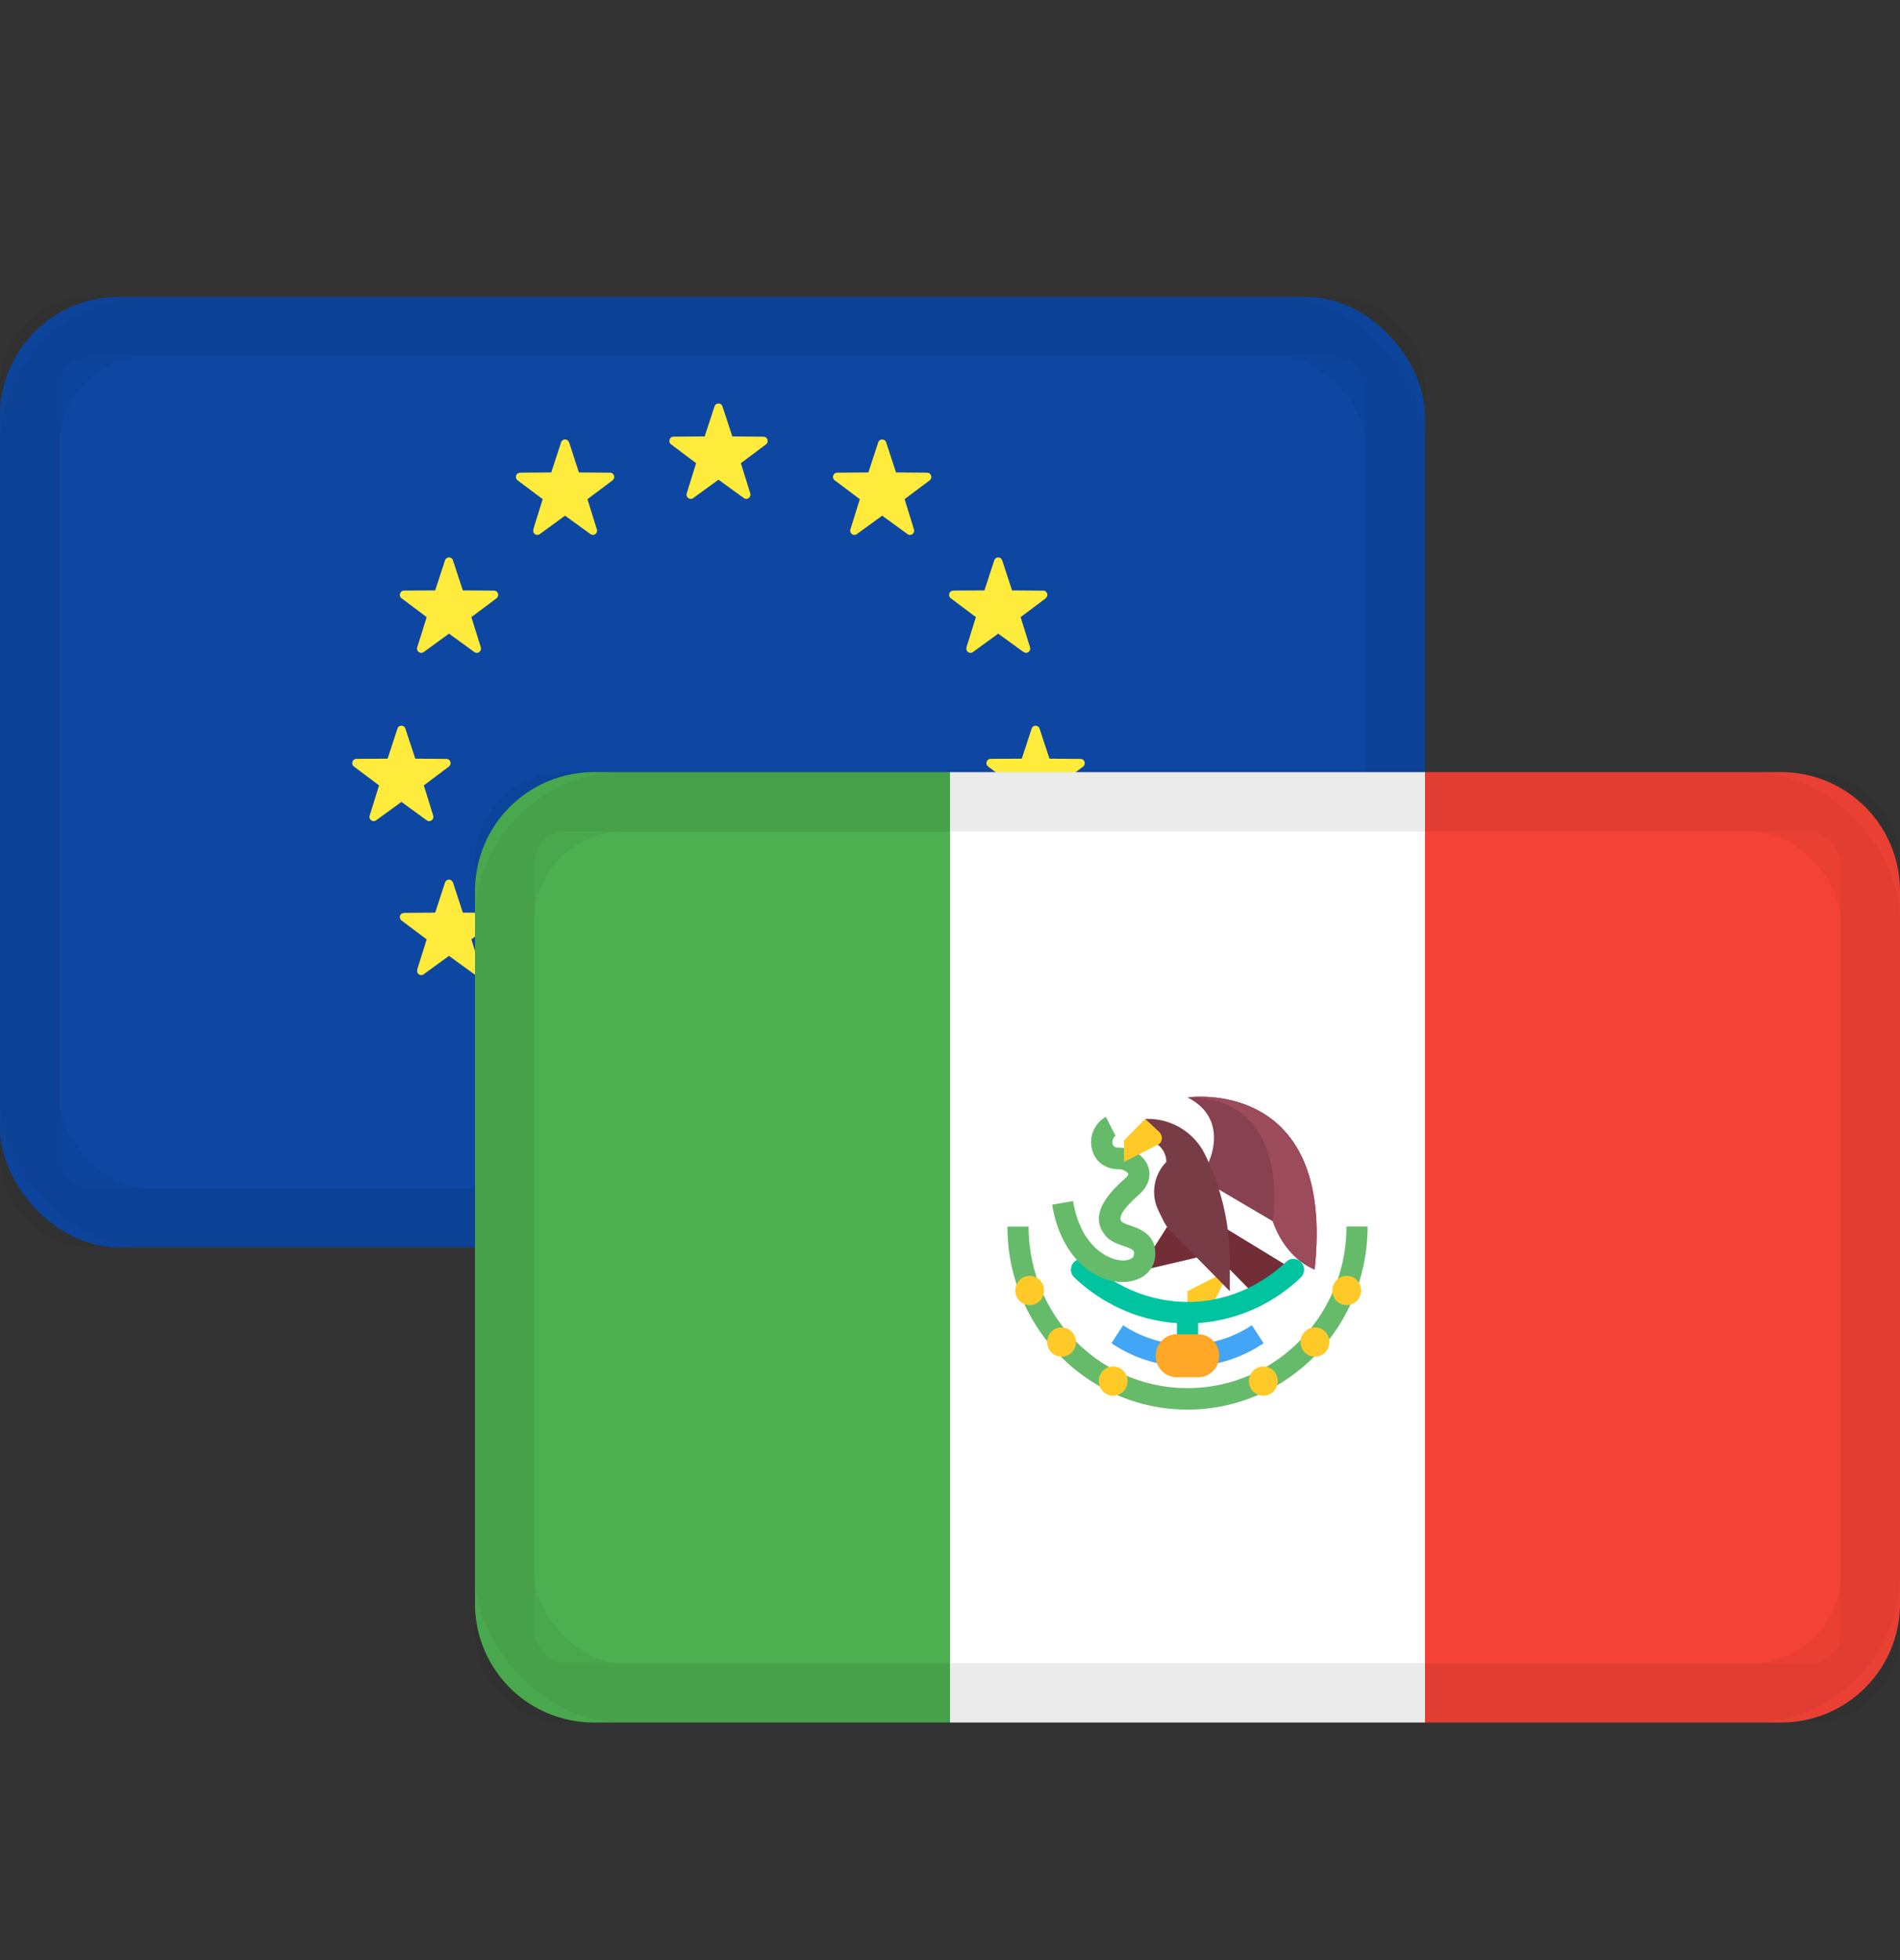 <svg xmlns="http://www.w3.org/2000/svg" width="32" height="33"><rect width="100%" height="100%" fill="#333333" stroke="none"/><g fill="none" fill-rule="evenodd" transform="translate(0 5)"><g fill-rule="nonzero"><rect width="24" height="16" fill="#0D47A1" rx="2"/><path fill="#FFEB3B" d="M12.168 12.693l.166.505.525.004c.068 0 .096.089.041.13l-.422.316.158.508c.02.066-.053.12-.108.08l-.427-.31-.426.31a.071.071 0 01-.109-.08l.158-.508-.422-.316c-.054-.041-.026-.13.042-.13l.524-.004.166-.505a.07.07 0 01.134 0zm-2.584-.848l.166.506.525.004c.067 0 .096.088.041.13l-.422.316.158.508c.02.066-.053.12-.108.08l-.427-.31-.426.31a.071.071 0 01-.109-.08l.158-.508-.422-.317c-.054-.04-.026-.129.042-.13l.524-.003.166-.506c.022-.065.113-.065.134 0zm5.207 0c.021-.065.112-.065.134 0l.166.506.524.004c.068 0 .096.088.041.13l-.421.316.158.508c.02.066-.053.12-.109.08l-.426-.31-.427.31c-.055.04-.129-.014-.108-.08l.158-.508-.422-.317c-.055-.04-.027-.129.041-.13l.525-.003.166-.506zM16.88 9.86l.165.505.525.004c.068 0 .096.089.041.13l-.422.316.159.508c.02.066-.054.12-.109.08l-.427-.31-.426.31c-.055.04-.13-.014-.109-.08l.159-.508-.422-.316c-.055-.041-.027-.13.041-.13l.525-.004.165-.505a.07.07 0 01.135 0zm-9.27-.032l.02.032.165.505.525.004c.054 0 .083.057.064.1l-.023.03-.422.316.159.508a.072.072 0 01-.075.093l-.034-.013-.427-.31-.426.31c-.044.032-.1.004-.11-.043l.001-.037.159-.508-.422-.316a.073.073 0 01.005-.12l.036-.01.524-.004.166-.505a.07.07 0 01.114-.032zm9.899-2.56l.166.505.524.004c.068 0 .096.088.042.13l-.422.316.158.508c.02.066-.053.12-.109.08l-.426-.31-.427.31c-.055.04-.129-.014-.108-.08l.158-.508-.422-.317c-.055-.04-.027-.129.041-.13l.525-.003.166-.506c.021-.065.112-.065.134 0zm-10.681 0l.166.505.524.004c.068 0 .096.088.041.13l-.421.316.158.508c.02.066-.053.12-.109.08l-.426-.31-.427.31c-.055.04-.129-.014-.108-.08l.158-.508-.422-.317c-.055-.04-.027-.129.041-.13l.525-.003.166-.506c.021-.065.112-.065.134 0zm.801-2.834l.166.506.525.004c.068 0 .096.088.041.13l-.422.316.159.508c.02.065-.054.12-.109.08l-.427-.31-.426.31c-.055.04-.13-.015-.109-.08l.159-.508-.422-.317c-.055-.04-.027-.129.041-.13l.524-.003.166-.506c.022-.065.113-.065.134 0zm9.23-.031l.02.031.166.506.525.004c.054 0 .083.057.064.1l-.023.03-.422.316.159.508a.072.072 0 01-.074.093l-.035-.013-.427-.31-.426.31c-.044.032-.1.003-.11-.043l.001-.037.159-.508-.422-.317a.073.073 0 01.005-.12l.036-.01.525-.003.165-.506a.07.07 0 01.114-.031zm-1.934-1.955l.166.506.524.004c.068 0 .096.088.042.13l-.422.316.158.508c.02.066-.053.12-.109.08l-.426-.31-.427.31c-.055.04-.129-.014-.108-.08l.158-.508-.422-.317c-.055-.04-.027-.129.041-.129l.525-.004.166-.506c.021-.065.112-.065.134 0zm-5.36-.031l.02.031.165.506.525.004c.054 0 .083.057.064.1l-.023.03-.422.316.158.508a.071.071 0 01-.074.093l-.034-.013-.427-.31-.426.31a.07.07 0 01-.11-.043l.001-.037.158-.508-.422-.317c-.043-.032-.034-.095.006-.12l.036-.009.524-.004.166-.506a.07.07 0 01.114-.031zm2.603-.575l.166.505.525.005c.068 0 .096.088.041.13l-.422.316.158.508c.02.065-.053.12-.108.08l-.427-.31-.426.31c-.056.04-.13-.015-.109-.08l.158-.508-.422-.317c-.054-.04-.026-.129.042-.13l.524-.004.166-.505c.022-.065.113-.065.134 0z"/><rect width="23" height="15" x=".5" y=".5" stroke="#000" stroke-opacity=".04" rx="1"/></g><rect width="23" height="15" x=".5" y=".5" stroke="#000" stroke-opacity=".04" rx="2"/><g fill-rule="nonzero" transform="translate(8 8)"><path fill="#4CAF50" d="M2 0h6v16H2a2 2 0 01-2-2V2a2 2 0 012-2z"/><path fill="#FFF" d="M8 0h8v16H8z"/><path fill="#F44336" d="M16 0h6a2 2 0 012 2v12a2 2 0 01-2 2h-6V0z"/><path fill="#FFCA28" d="M12.714 8.376L12 8.738v.363h.357z"/><path fill="#732D37" d="M11.717 7.56l-.394.62-.066.203 1.026-.241z"/><path fill="#874150" d="M12.357 6.563s.357-.725-.357-1.087c0 0 2.498-.363 2.141 2.9-.234-.19-.582-.538-.706-.816l-1.078-.634v-.363z"/><path fill="#732D37" d="M12 7.288l1.784 1.088-.713.362L12 7.651v-.363z"/><path fill="#783C46" d="M11.286 6.2a.36.36 0 01.357.363.72.72 0 00-.131.821l.08.164c.034.068.078.13.131.184l.99 1.007v-.501c0-.625-.142-1.24-.417-1.798a1.068 1.068 0 00-.958-.602h-.052v.363z"/><path fill="#9B4B5A" d="M13.435 7.56c.119.355.372.68.706.816.357-3.263-2.141-2.9-2.141-2.9 1.784 0 1.435 2.084 1.435 2.084z"/><path fill="#00C3A0" d="M12 10.007a.18.18 0 01-.178-.181v-.725c0-.1.08-.181.178-.181a.18.18 0 01.179.181v.725c0 .1-.08.181-.179.181zm0-.725c-.7 0-1.377-.275-1.905-.773a.182.182 0 01-.01-.256.177.177 0 01.252-.01A2.424 2.424 0 0012 8.92c.61 0 1.201-.24 1.663-.677a.176.176 0 01.252.01.183.183 0 01-.009.256A2.777 2.777 0 0112 9.282z"/><path fill="#42A5F5" d="M12 10.007c-.457 0-.9-.136-1.281-.393l.197-.302a1.964 1.964 0 002.168 0l.198.302a2.284 2.284 0 01-1.282.393z"/><path fill="#66BB6A" d="M9.324 7.65c0 1.5 1.2 2.72 2.676 2.72 1.476 0 2.677-1.22 2.677-2.72h.356c0 1.7-1.36 3.082-3.033 3.082-1.672 0-3.033-1.382-3.033-3.081h.357zm1.3-1.848l.165.322c-.044.023-.061.089-.05.135.004.02.015.063.102.063.218 0 .426.13.494.311.029.077.072.276-.145.473-.234.213-.375.373-.297.463.018.02.093.047.143.064.16.055.46.157.417.537-.027.239-.237.405-.522.412h-.023c-.471.001-1.038-.402-1.188-1.3l.352-.06c.125.747.578 1 .85.999.082-.002.17-.032.176-.091.008-.072.01-.089-.176-.153-.102-.035-.217-.074-.298-.168-.326-.379.116-.78.328-.972.038-.034.053-.063.05-.074-.012-.03-.083-.078-.161-.078-.227 0-.4-.13-.45-.339a.488.488 0 01.234-.543z"/><path fill="#FFA726" d="M12.179 10.188h-.357a.36.36 0 01-.357-.362c0-.2.16-.363.357-.363h.357a.36.36 0 01.356.363c0 .2-.16.362-.356.362z"/><path fill="#FFCA28" d="M10.748 10.006c.134 0 .242.11.242.246s-.108.246-.242.246-.242-.11-.242-.246.108-.246.242-.246zm2.53 0c.133 0 .242.11.242.246s-.109.246-.242.246c-.134 0-.243-.11-.243-.246s.109-.246.243-.246zm-3.4-.657c.134 0 .243.11.243.246s-.109.246-.242.246c-.134 0-.243-.11-.243-.246s.109-.246.243-.246zm4.27 0c.133 0 .241.11.241.246s-.108.246-.242.246-.242-.11-.242-.246.108-.246.242-.246zm-4.806-.868c.134 0 .242.11.242.246a.244.244 0 01-.242.246c-.133 0-.242-.11-.242-.246s.109-.246.242-.246zm5.34 0c.134 0 .242.11.242.246 0 .135-.108.246-.242.246s-.242-.11-.242-.246.108-.246.242-.246zm-3.395-2.643l.235.218c.057.055.075.17-.025.219-.127.062-.476.242-.553.28l-.014.008v-.362l.357-.363z"/><rect width="23" height="15" x=".5" y=".5" stroke="#000" stroke-opacity=".04" rx="1"/></g><rect width="23" height="15" x="8.5" y="8.5" stroke="#000" stroke-opacity=".04" rx="2"/></g></svg>